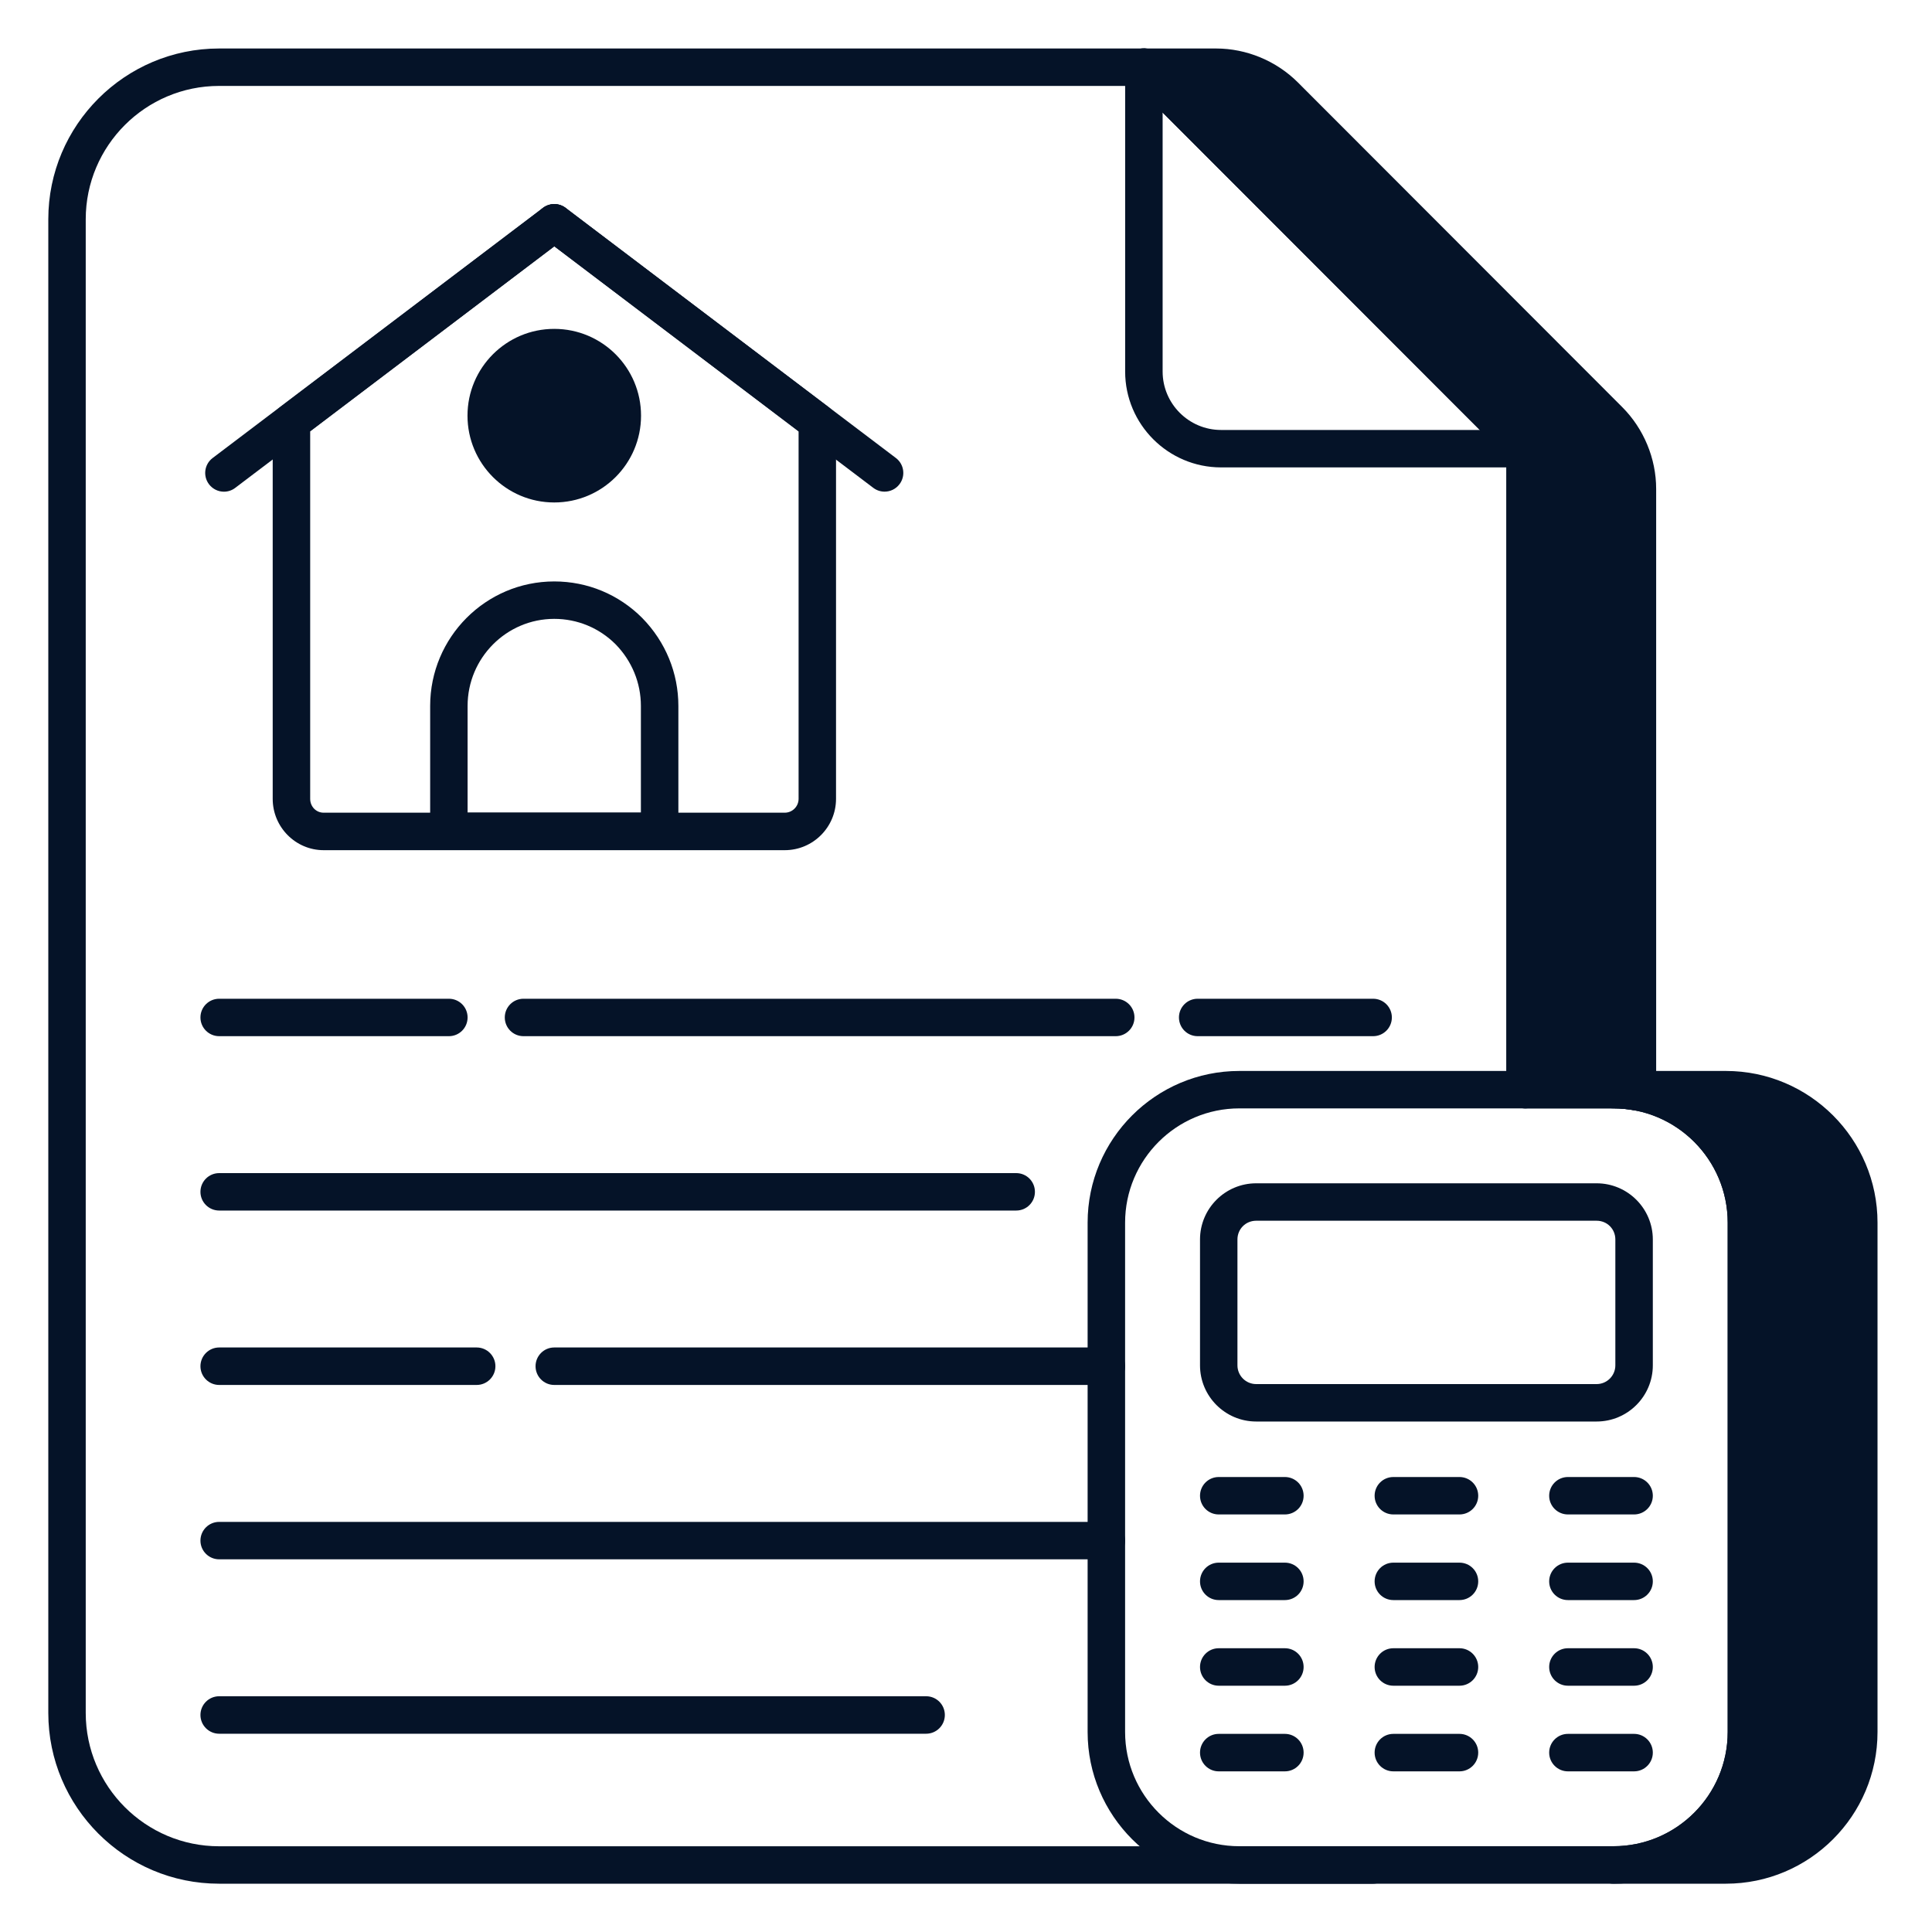 <svg width="40" height="40" viewBox="0 0 40 40" fill="none" xmlns="http://www.w3.org/2000/svg">
<path d="M38.485 25.313V35.859C38.485 37.379 37.259 38.612 35.732 38.612H33.405C34.933 38.612 36.158 37.379 36.158 35.859V25.313C36.158 23.794 34.933 22.561 33.405 22.561H35.732C37.259 22.561 38.485 23.794 38.485 25.313Z" fill="#051328"/>
<path d="M35.732 39H33.406C33.191 39 33.018 38.827 33.018 38.612C33.018 38.398 33.191 38.224 33.406 38.224C34.71 38.224 35.77 37.163 35.77 35.859V25.314C35.77 24.009 34.71 22.948 33.406 22.948C33.191 22.948 33.018 22.775 33.018 22.56C33.018 22.346 33.191 22.173 33.406 22.173H35.732C37.464 22.173 38.872 23.582 38.872 25.314V35.859C38.872 37.591 37.464 39 35.732 39ZM35.469 38.224H35.732C37.036 38.224 38.097 37.163 38.097 35.859V25.314C38.097 24.009 37.036 22.948 35.732 22.948H35.469C36.129 23.524 36.546 24.371 36.546 25.314V35.859C36.546 36.802 36.129 37.648 35.469 38.224Z" fill="#051328"/>
<path d="M33.902 10.123V22.607C33.739 22.576 33.576 22.561 33.405 22.561H31.575V9.293L23.681 1.391H25.178C25.705 1.391 26.217 1.601 26.597 1.981L33.312 8.704C33.692 9.084 33.902 9.596 33.902 10.123Z" fill="#051328"/>
<path d="M33.902 22.995C33.877 22.995 33.853 22.993 33.829 22.988C33.69 22.962 33.551 22.948 33.406 22.948H31.575C31.361 22.948 31.188 22.775 31.188 22.561V9.453L23.407 1.665C23.296 1.554 23.264 1.387 23.323 1.243C23.383 1.098 23.525 1.004 23.682 1.004H25.178C25.807 1.004 26.424 1.26 26.871 1.706L33.587 8.429C34.033 8.876 34.289 9.493 34.289 10.123V22.607C34.289 22.723 34.238 22.832 34.148 22.906C34.079 22.964 33.991 22.995 33.902 22.995ZM31.963 22.173H33.406C33.442 22.173 33.478 22.174 33.514 22.175V10.123C33.514 9.697 33.34 9.28 33.038 8.978L26.323 2.255C26.021 1.952 25.603 1.779 25.178 1.779H24.617L31.849 9.019C31.922 9.091 31.963 9.19 31.963 9.293V22.173Z" fill="#051328"/>
<path d="M28.427 39H4.536C2.586 39 1 37.414 1 35.464V4.54C1 2.59 2.586 1.004 4.536 1.004H23.682C23.785 1.004 23.883 1.044 23.956 1.117L31.849 9.019C31.922 9.091 31.963 9.19 31.963 9.293V22.561C31.963 22.775 31.79 22.948 31.575 22.948C31.361 22.948 31.188 22.775 31.188 22.561V9.453L23.521 1.779H4.536C3.014 1.779 1.775 3.017 1.775 4.54V35.464C1.775 36.986 3.014 38.225 4.536 38.225H28.427C28.642 38.225 28.815 38.398 28.815 38.612C28.815 38.827 28.642 39 28.427 39Z" fill="#051328"/>
<path d="M19.174 35.895H4.538C4.324 35.895 4.15 35.721 4.15 35.507C4.15 35.292 4.324 35.119 4.538 35.119H19.174C19.389 35.119 19.562 35.292 19.562 35.507C19.562 35.721 19.389 35.895 19.174 35.895ZM22.906 32.284H4.538C4.324 32.284 4.15 32.111 4.15 31.897C4.15 31.682 4.324 31.509 4.538 31.509H22.906C23.12 31.509 23.294 31.682 23.294 31.897C23.294 32.111 23.12 32.284 22.906 32.284ZM9.869 28.674H4.538C4.324 28.674 4.15 28.5 4.15 28.286C4.15 28.072 4.324 27.898 4.538 27.898H9.869C10.083 27.898 10.257 28.072 10.257 28.286C10.257 28.5 10.083 28.674 9.869 28.674ZM22.906 28.674H11.475C11.261 28.674 11.088 28.5 11.088 28.286C11.088 28.072 11.261 27.898 11.475 27.898H22.906C23.12 27.898 23.294 28.072 23.294 28.286C23.294 28.5 23.12 28.674 22.906 28.674ZM21.04 25.063H4.538C4.324 25.063 4.15 24.89 4.15 24.676C4.15 24.461 4.324 24.288 4.538 24.288H21.04C21.254 24.288 21.427 24.461 21.427 24.676C21.427 24.89 21.254 25.063 21.04 25.063ZM9.294 21.453H4.538C4.324 21.453 4.15 21.28 4.15 21.065C4.15 20.851 4.324 20.678 4.538 20.678H9.294C9.508 20.678 9.681 20.851 9.681 21.065C9.681 21.28 9.508 21.453 9.294 21.453ZM23.1 21.453H10.838C10.624 21.453 10.451 21.28 10.451 21.065C10.451 20.851 10.624 20.678 10.838 20.678H23.1C23.314 20.678 23.488 20.851 23.488 21.065C23.488 21.28 23.314 21.453 23.1 21.453ZM28.429 21.453H24.796C24.582 21.453 24.409 21.28 24.409 21.065C24.409 20.851 24.582 20.678 24.796 20.678H28.429C28.643 20.678 28.817 20.851 28.817 21.065C28.817 21.28 28.643 21.453 28.429 21.453ZM31.578 9.677H25.281C24.186 9.677 23.295 8.786 23.295 7.692V1.388C23.295 1.231 23.39 1.089 23.535 1.029C23.679 0.97 23.847 1.003 23.957 1.113L31.852 9.015C31.963 9.126 31.996 9.293 31.936 9.438C31.876 9.583 31.734 9.677 31.578 9.677ZM24.071 2.324V7.692C24.071 8.359 24.614 8.902 25.281 8.902H30.642L24.071 2.324Z" fill="#051328"/>
<path d="M16.247 17.602H6.701C6.12 17.602 5.646 17.125 5.646 16.539V8.738C5.646 8.617 5.703 8.502 5.8 8.429L11.244 4.304C11.382 4.199 11.574 4.199 11.712 4.304L17.155 8.429C17.252 8.502 17.309 8.617 17.309 8.738V16.539C17.309 17.125 16.833 17.602 16.247 17.602ZM6.422 8.931V16.539C6.422 16.7 6.545 16.826 6.701 16.826H16.247C16.405 16.826 16.534 16.697 16.534 16.539V8.931L11.478 5.1L6.422 8.931Z" fill="#051328"/>
<path d="M18.314 10.179C18.232 10.179 18.15 10.153 18.08 10.1L11.241 4.922C11.07 4.793 11.037 4.55 11.166 4.379C11.295 4.208 11.54 4.176 11.709 4.304L18.548 9.482C18.719 9.611 18.753 9.855 18.623 10.025C18.547 10.126 18.431 10.179 18.314 10.179Z" fill="#051328"/>
<path d="M4.636 10.18C4.52 10.18 4.404 10.127 4.327 10.026C4.198 9.855 4.231 9.612 4.402 9.483L11.241 4.304C11.41 4.176 11.654 4.208 11.784 4.379C11.914 4.55 11.88 4.793 11.709 4.922L4.87 10.101C4.801 10.154 4.718 10.18 4.636 10.18ZM13.657 17.599H9.294C9.079 17.599 8.906 17.426 8.906 17.211V14.616C8.906 13.194 10.058 12.038 11.475 12.038C12.163 12.038 12.809 12.306 13.296 12.794C13.78 13.288 14.045 13.934 14.045 14.616V17.211C14.045 17.426 13.871 17.599 13.657 17.599ZM9.681 16.823H13.269V14.616C13.269 14.138 13.083 13.685 12.745 13.339C12.407 13.001 11.955 12.813 11.475 12.813C10.486 12.813 9.681 13.622 9.681 14.616V16.823Z" fill="#051328"/>
<path d="M11.475 10.403C12.468 10.403 13.272 9.598 13.272 8.606C13.272 7.614 12.468 6.809 11.475 6.809C10.483 6.809 9.679 7.614 9.679 8.606C9.679 9.598 10.483 10.403 11.475 10.403Z" fill="#051328"/>
<path d="M33.406 39H25.659C23.927 39 22.518 37.591 22.518 35.859V25.314C22.518 23.582 23.927 22.173 25.659 22.173H33.406C35.137 22.173 36.546 23.582 36.546 25.314V35.859C36.546 37.591 35.137 39 33.406 39ZM25.659 22.948C24.355 22.948 23.294 24.009 23.294 25.314V35.859C23.294 37.163 24.355 38.224 25.659 38.224H33.406C34.71 38.224 35.77 37.163 35.77 35.859V25.314C35.77 24.009 34.71 22.948 33.406 22.948H25.659Z" fill="#051328"/>
<path d="M33.056 29.431H26.008C25.366 29.431 24.845 28.909 24.845 28.268V25.662C24.845 25.021 25.366 24.499 26.008 24.499H33.056C33.698 24.499 34.22 25.021 34.22 25.662V28.268C34.22 28.909 33.698 29.431 33.056 29.431ZM26.008 25.274C25.791 25.274 25.62 25.445 25.62 25.662V28.268C25.62 28.482 25.794 28.656 26.008 28.656H33.056C33.27 28.656 33.444 28.482 33.444 28.268V25.662C33.444 25.445 33.274 25.274 33.056 25.274H26.008Z" fill="#051328"/>
<path d="M33.832 36.674H32.462C32.248 36.674 32.074 36.5 32.074 36.286C32.074 36.072 32.248 35.898 32.462 35.898H33.832C34.046 35.898 34.22 36.072 34.22 36.286C34.22 36.5 34.046 36.674 33.832 36.674ZM30.217 36.674H28.848C28.633 36.674 28.46 36.5 28.46 36.286C28.46 36.072 28.633 35.898 28.848 35.898H30.217C30.431 35.898 30.605 36.072 30.605 36.286C30.605 36.5 30.431 36.674 30.217 36.674ZM26.602 36.674H25.232C25.018 36.674 24.845 36.5 24.845 36.286C24.845 36.072 25.018 35.898 25.232 35.898H26.602C26.817 35.898 26.99 36.072 26.99 36.286C26.99 36.5 26.817 36.674 26.602 36.674ZM33.832 34.901H32.462C32.248 34.901 32.074 34.727 32.074 34.513C32.074 34.299 32.248 34.125 32.462 34.125H33.832C34.046 34.125 34.22 34.299 34.22 34.513C34.22 34.727 34.046 34.901 33.832 34.901ZM30.217 34.901H28.848C28.633 34.901 28.46 34.727 28.46 34.513C28.46 34.299 28.633 34.125 28.848 34.125H30.217C30.431 34.125 30.605 34.299 30.605 34.513C30.605 34.727 30.431 34.901 30.217 34.901ZM26.602 34.901H25.232C25.018 34.901 24.845 34.727 24.845 34.513C24.845 34.299 25.018 34.125 25.232 34.125H26.602C26.817 34.125 26.99 34.299 26.99 34.513C26.99 34.727 26.817 34.901 26.602 34.901Z" fill="#051328"/>
<path d="M33.832 33.128H32.462C32.248 33.128 32.074 32.955 32.074 32.741C32.074 32.526 32.248 32.353 32.462 32.353H33.832C34.046 32.353 34.22 32.526 34.22 32.741C34.22 32.955 34.046 33.128 33.832 33.128ZM30.217 33.128H28.848C28.633 33.128 28.46 32.955 28.46 32.741C28.46 32.526 28.633 32.353 28.848 32.353H30.217C30.431 32.353 30.605 32.526 30.605 32.741C30.605 32.955 30.431 33.128 30.217 33.128ZM26.602 33.128H25.232C25.018 33.128 24.845 32.955 24.845 32.741C24.845 32.526 25.018 32.353 25.232 32.353H26.602C26.817 32.353 26.99 32.526 26.99 32.741C26.99 32.955 26.817 33.128 26.602 33.128Z" fill="#051328"/>
<path d="M33.832 31.355H32.462C32.248 31.355 32.074 31.182 32.074 30.968C32.074 30.753 32.248 30.58 32.462 30.58H33.832C34.046 30.58 34.22 30.753 34.22 30.968C34.22 31.182 34.046 31.355 33.832 31.355ZM30.217 31.355H28.848C28.633 31.355 28.46 31.182 28.46 30.968C28.46 30.753 28.633 30.58 28.848 30.58H30.217C30.431 30.58 30.605 30.753 30.605 30.968C30.605 31.182 30.431 31.355 30.217 31.355ZM26.602 31.355H25.232C25.018 31.355 24.845 31.182 24.845 30.968C24.845 30.753 25.018 30.58 25.232 30.58H26.602C26.817 30.58 26.99 30.753 26.99 30.968C26.99 31.182 26.817 31.355 26.602 31.355Z" fill="#051328"/>
</svg>
